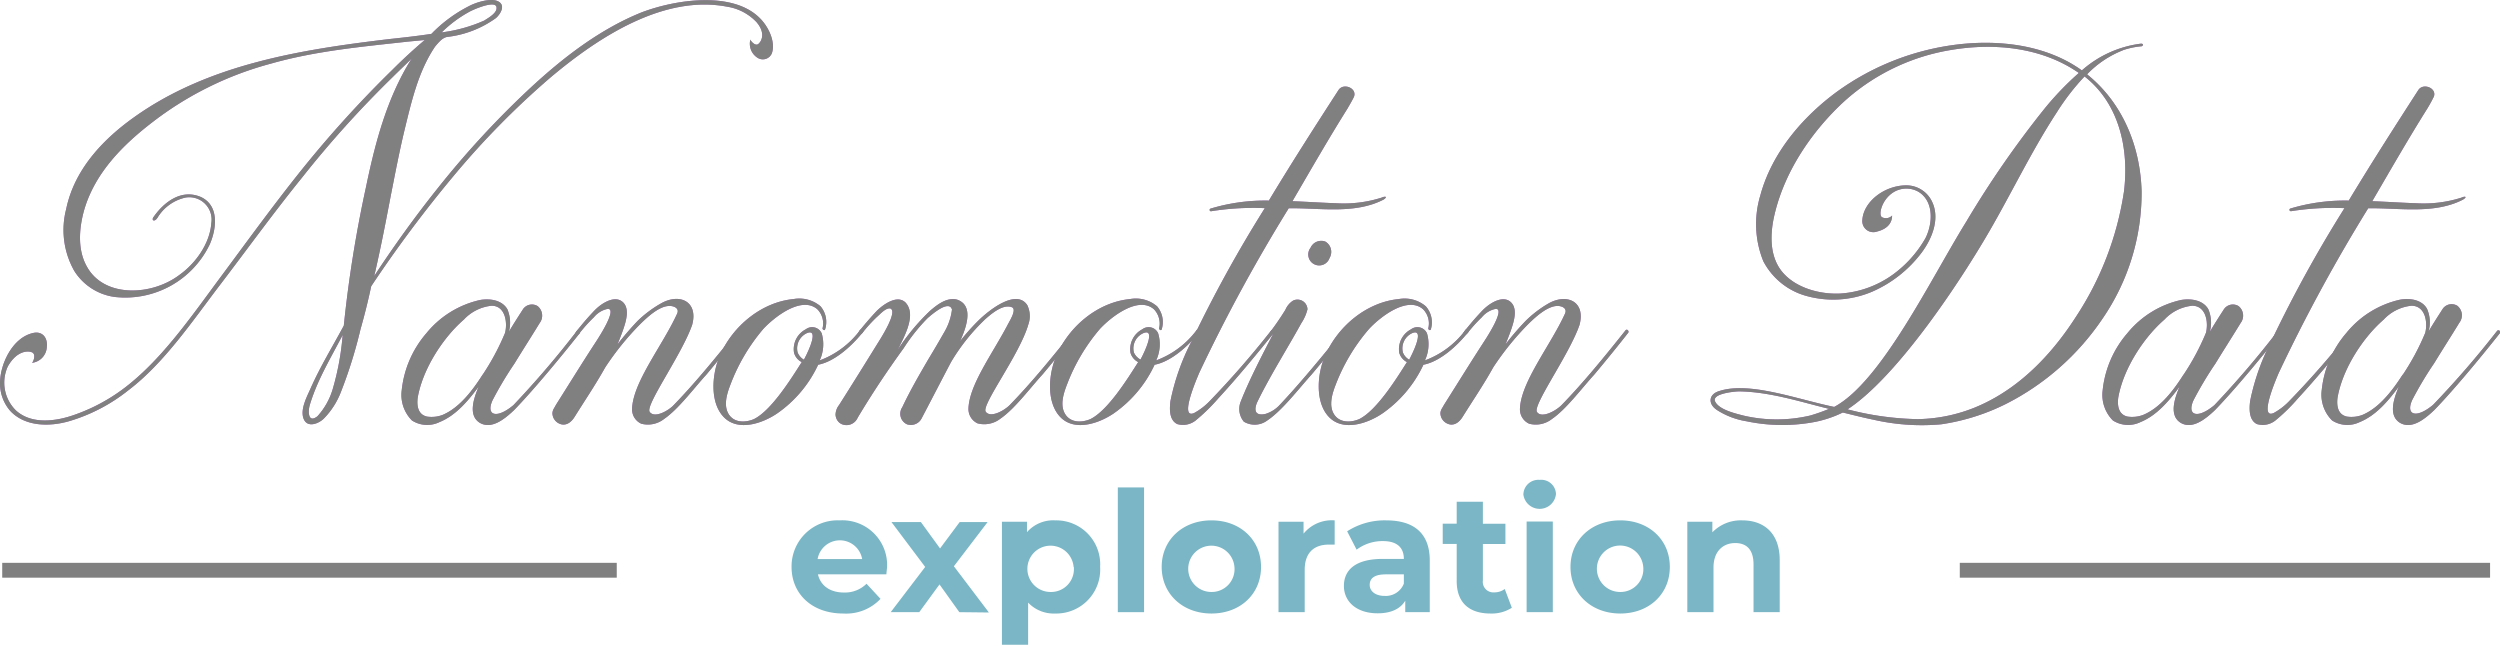 <svg xmlns="http://www.w3.org/2000/svg" viewBox="0 0 370.41 95.53"><defs><style>.cls-1{fill:#af7ac5;}.cls-2{fill:gray;}.cls-3{fill:#7ab6c5;}</style></defs><title>Artboard 10</title><g id="title"><g id="title_main"><path class="cls-1" d="M114.38,7.84a1.44,1.44,0,0,1-2.2.68,2.45,2.45,0,0,1-1-2.66c0,.15.68,1,1.14.68s1.21-1.59-.23-3.26A7.57,7.57,0,0,0,107.77,1c-9.35-1.82-19,4.41-26.22,10.49A122.54,122.54,0,0,0,67.26,26,188.49,188.49,0,0,0,55,42.41q-.68,3.2-1.59,6.39A68.33,68.33,0,0,1,50.54,58,11.58,11.58,0,0,1,48,62c-.76.76-2.43,1.45-3,.08s.46-3.27,1-4.49c1.44-3.26,3.27-6.23,4.94-9.34a184.82,184.82,0,0,1,3.27-20.45C55.56,21.29,57.3,14.52,61,8.67c-.91.91-1.9,1.83-2.81,2.74A156,156,0,0,0,44.76,26.3c-4.25,5.25-8.2,10.72-12.23,16S24.32,53.81,19,57.84a25.76,25.76,0,0,1-8.74,4.56c-2.89.84-6.54.84-8.74-1.52A6.21,6.21,0,0,1,0,56.78C0,54,1.82,50,4.94,49.33c1.37-.3,2.13.76,2,2a2.49,2.49,0,0,1-2.21,2.43c.23-.15.61-1.22.08-1.52s-2.28-.38-3.65,2.05a5.76,5.76,0,0,0,1.22,6.54c2.35,2.12,6,1.59,8.74.6a27,27,0,0,0,8.28-4.71c5.09-4.18,9.27-10.26,13.22-15.58s7.91-10.79,12.09-16A166.79,166.79,0,0,1,58.14,10.34c1.52-1.52,3.12-3,4.79-4.41l-2.43.23c-6.84.76-13.68,1.37-20.37,3.27A49.76,49.76,0,0,0,22.72,18c-4.48,3.42-8.66,7.6-10.26,13.15-.76,2.73-1,5.93.46,8.43,2.58,4.56,9.58,4.26,13.68,1.14C29,39,31.08,36.11,31.31,33.07a3.31,3.31,0,0,0-3.8-3.8,6.47,6.47,0,0,0-4.18,3c-.45.68-.91.38-.61-.07,1.37-2,4-4.34,7.07-3,2.74,1.3,2.28,4.72,1.29,7A13.89,13.89,0,0,1,17,44,8.41,8.41,0,0,1,11,40.13,12.31,12.31,0,0,1,9.8,31C11,25.16,15.2,20.68,19.91,17.34c11-7.83,24.7-10,37.85-11.56,2.05-.22,4.1-.45,6.16-.76A21,21,0,0,1,69.46.92C70.6.31,72.66-.3,73.72.16c1.22.53.53,1.82-.23,2.51A15.34,15.34,0,0,1,66.2,5.48c-.61.15-1.07.61-1.75,1.44-2.51,3.73-3.5,8.21-4.56,12.54-.76,3.2-1.37,6.39-2,9.58-.76,4-1.52,7.9-2.44,11.85,2.89-4.4,6-8.73,9.28-12.84a135,135,0,0,1,13.83-15C83.37,8.59,88.84,4.34,95.07,1.83c5-1.9,13.46-3.19,17.49.84C113.92,4,114.91,6.24,114.38,7.84ZM50.77,49.63C49,53.05,47,56.32,45.9,60c-.3,1.06-.22,2.74,1.14,1.67a10.35,10.35,0,0,0,2.28-4.1A39.41,39.41,0,0,0,50.77,49.63ZM65.44,4.8a22.49,22.49,0,0,0,6.3-1.75c.46-.31,1.9-1.07,1.83-1.9,0-1.29-3.73.38-4.18.68A18.26,18.26,0,0,0,65.44,4.8Z"/><path class="cls-1" d="M85.5,49a.27.27,0,0,1,.38.38c-2.28,2.89-6.69,8.28-9.73,11.4-1.52,1.44-3.34,2.81-5,1.9-1.83-1.06-1-3.57-.23-5.4-1.52,2.06-3.35,4.26-5.78,5.25a4.17,4.17,0,0,1-4.1-.23,5.36,5.36,0,0,1-1.52-4.48,15.34,15.34,0,0,1,3.65-8.44,14.25,14.25,0,0,1,8-4.94c1.44-.23,3.19,0,4,1.37a5.1,5.1,0,0,1,.23,3.34c.68-1.14,1.36-2.2,2.05-3.27a1.6,1.6,0,0,1,2.2-.53,1.81,1.81,0,0,1,.31,2.51c-1.22,2-2.51,4-3.73,6a53.25,53.25,0,0,0-3.27,5.48c-1,2.28.69,2.73,3.12.68A139,139,0,0,0,85.5,49Zm-14,6.54a35.8,35.8,0,0,0,3.34-6.24c.38-1.59,0-4-2-4a6.52,6.52,0,0,0-4.11,2.05c-3,2.59-6.08,7.22-6.84,11.56-.15,1.14,0,2.5,1.37,2.81a4.61,4.61,0,0,0,2.28-.23C68.1,60.43,70.07,57.77,71.52,55.49Z"/><path class="cls-1" d="M99.79,60.05c3.26-3.35,6.53-7.38,9.5-11.1.22-.3.6.15.38.38-1.6,2.05-3.35,4.18-5,6.16-2,2.2-4.18,5.16-6.31,6.61a3.87,3.87,0,0,1-3.34.68,2.33,2.33,0,0,1-1.37-2.13c.08-4,4.56-9.5,6.69-14.21.23-.53-.08-.91-.69-1.06C98,45,96,46.9,94.77,48.11a41.59,41.59,0,0,0-5.09,6.31c-1.45,2.59-3,4.87-4.56,7.37-.53.84-1.37,1.45-2.36.92a1.72,1.72,0,0,1-.91-1.45c0-.53.31-.83.53-1.29,1.9-3,3.8-6.08,5.78-9.12.15-.23,3.42-5.09,1.9-5.09A3.57,3.57,0,0,0,88,47a22.54,22.54,0,0,0-2.13,2.36c-.38.46-.91.3-.38-.38.76-.91,1.22-1.52,2.51-2.89s3.49-2.58,4.56-1c.76,1.22.07,3.12-1.07,5.93a45.19,45.19,0,0,1,3-3.49A17.18,17.18,0,0,1,98,44.92c2.74-1.52,5.47-.23,4.56,3.19-1.52,4.41-7,11.94-6.3,12.92S99,60.88,99.79,60.05Z"/><path class="cls-1" d="M127.75,49.33c-1.52,1.9-4.1,4.26-6.53,4.71a18,18,0,0,1-6.08,7.22c-2.13,1.45-5.78,2.74-7.91.53s-1.74-6.53-.53-9.19c1.9-4.33,6.16-7.83,10.87-8.29a4.85,4.85,0,0,1,4,1.07,3.57,3.57,0,0,1,.68,3.42c-.07.23-.38.07-.38-.15a3,3,0,0,0-.76-2.82c-2.28-2-6.23,1-8,2.89A27.88,27.88,0,0,0,108.22,57c-.53,1.36-1.06,3.11-.23,4.4s2.51,1.22,3.73.69c2.58-1.29,5.47-5.93,7.07-8.44a2.22,2.22,0,0,1-1.14-1.37,3.31,3.31,0,0,1,1.74-3.49,1.55,1.55,0,0,1,2.36.61,5.73,5.73,0,0,1-.3,4A13.22,13.22,0,0,0,127.37,49,.27.27,0,1,1,127.75,49.33Zm-8.66,4c.15-.23,2.51-4.71.53-4a2.48,2.48,0,0,0-1.44,2.89A2.15,2.15,0,0,0,119.09,53.28Z"/><path class="cls-1" d="M149.94,45.53c-1.29-.53-3,.91-3.95,1.75a29.52,29.52,0,0,0-5.09,6.38c-1.44,2.74-2.89,5.55-4.33,8.29a1.78,1.78,0,0,1-2.2.91,1.72,1.72,0,0,1-.69-2.51c1.14-2.43,2.51-4.79,3.88-7.14.83-1.37,1.59-2.66,2.35-4a8.66,8.66,0,0,0,1.14-3.35c-.45-1.52-3.11.84-3.64,1.3a27.38,27.38,0,0,0-3.5,4.4c-2.43,3.35-4.71,6.77-6.84,10.34a1.8,1.8,0,0,1-2.43.91,1.62,1.62,0,0,1-.84-1.44,2.41,2.41,0,0,1,.53-1.37c1.9-3,3.73-5.93,5.7-9.12.53-.84,3-4.71,1.9-5.17-.68-.15-1.52.84-2.05,1.29a22.12,22.12,0,0,0-2.13,2.36c-.3.38-.83.23-.38-.38.69-.84,1.37-1.67,2.51-2.89,1.06-1.06,3.42-2.73,4.56-.91S134,49.86,133,51.84a32.08,32.08,0,0,1,4.79-5.78c1.06-.91,2.5-2.05,4-1.67,2.51.84,1.45,4,.46,6.16a32.12,32.12,0,0,1,2.66-3c1.44-1.44,5.62-4.86,7.29-2.35a3.7,3.7,0,0,1,.16,2.88c-1.3,4.49-7,11.94-6.31,12.92s2.74-.15,3.57-1c3.27-3.35,6.54-7.38,9.5-11.1.23-.3.61.15.38.38-1.59,2.05-3.34,4.18-5,6.16-2,2.2-4.18,5.16-6.3,6.61a3.89,3.89,0,0,1-3.35.68,2.34,2.34,0,0,1-1.36-2.13c.07-3.57,3.64-8.28,5.92-12.69C149.72,47.35,150.63,45.83,149.94,45.53Z"/><path class="cls-1" d="M177.61,49.33c-1.52,1.9-4.1,4.26-6.54,4.71A18,18,0,0,1,165,61.26c-2.12,1.45-5.77,2.74-7.9.53s-1.75-6.53-.53-9.19c1.9-4.33,6.15-7.83,10.86-8.29a4.84,4.84,0,0,1,4,1.07,3.59,3.59,0,0,1,.69,3.42c-.08.23-.38.07-.38-.15a3.07,3.07,0,0,0-.76-2.82c-2.28-2-6.23,1-8,2.89A27.88,27.88,0,0,0,158.08,57c-.53,1.36-1.07,3.11-.23,4.4s2.51,1.22,3.72.69c2.59-1.29,5.47-5.93,7.07-8.44a2.25,2.25,0,0,1-1.14-1.37,3.32,3.32,0,0,1,1.75-3.49,1.54,1.54,0,0,1,2.35.61,5.62,5.62,0,0,1-.3,4A13.2,13.2,0,0,0,177.23,49,.27.27,0,1,1,177.61,49.33Zm-8.66,4c.15-.23,2.5-4.71.53-4A2.47,2.47,0,0,0,168,52.22,2.17,2.17,0,0,0,169,53.28Z"/><path class="cls-1" d="M205,29.57c-4.26,2.21-9.5,1.22-14.06,1.29a245.48,245.48,0,0,0-13.23,24.32c-.22.53-3.11,7.07-.76,6a9.43,9.43,0,0,0,2.21-1.68A133.44,133.44,0,0,0,188.32,49c.23-.3.61.15.38.38-2.66,3.27-5.39,6.61-8.2,9.65a27.41,27.41,0,0,1-3.35,3.27,3,3,0,0,1-2.73.53c-1.22-.61-1.14-2.28-1-3.42a33.66,33.66,0,0,1,3.11-8.81,193.56,193.56,0,0,1,10.87-19.76,39.54,39.54,0,0,0-7.9.45.2.2,0,0,1-.15-.38A28,28,0,0,1,188,29.72c3.34-5.54,6.84-11,10.34-16.41.76-1.07,2.73-.23,2.28,1-.16.38-.69,1.29-1,1.82-2.81,4.48-5.47,9.12-8.13,13.68,2.2.08,4.33.23,6.46.3a18.52,18.52,0,0,0,6.76-.83C205.35,29,205.58,29.19,205,29.57Z"/><path class="cls-1" d="M194.33,55.49c-2.05,2.28-4.41,5.39-6.61,6.84a3.11,3.11,0,0,1-3.42.15,2.93,2.93,0,0,1-.46-3c1.29-3.27,3.12-6.77,4.79-10-.23.22-.69.07-.31-.46.69-.91,1.37-1.9,2.13-3.12a3,3,0,0,1,1.14-1.36,1.48,1.48,0,0,1,2.13,1.29,6.55,6.55,0,0,1-.91,2.05c-2.05,3.72-4.56,7.68-6.46,11.55-.53,1.07-.61,2.28,1.14,1.9a4.81,4.81,0,0,0,2-1.21C192.73,56.7,196,52.67,199,49c.23-.3.61.15.38.38C197.75,51.38,196,53.51,194.33,55.49Zm-.15-18.78a1.73,1.73,0,0,1,2.2-.91,1.77,1.77,0,0,1,.61,2.43,1.62,1.62,0,1,1-2.81-1.52Z"/><path class="cls-1" d="M217.43,49.33c-1.52,1.9-4.1,4.26-6.53,4.71a18.11,18.11,0,0,1-6.08,7.22c-2.13,1.45-5.78,2.74-7.91.53s-1.75-6.53-.53-9.19c1.9-4.33,6.16-7.83,10.87-8.29a4.85,4.85,0,0,1,4,1.07A3.59,3.59,0,0,1,212,48.8c-.08.23-.38.07-.38-.15a3,3,0,0,0-.76-2.82c-2.28-2-6.23,1-8,2.89A27.88,27.88,0,0,0,197.9,57c-.53,1.36-1.06,3.11-.23,4.4s2.51,1.22,3.73.69c2.58-1.29,5.47-5.93,7.06-8.44a2.28,2.28,0,0,1-1.14-1.37,3.32,3.32,0,0,1,1.75-3.49,1.55,1.55,0,0,1,2.36.61,5.67,5.67,0,0,1-.31,4A13.2,13.2,0,0,0,217.05,49,.27.27,0,1,1,217.43,49.33Zm-8.66,4c.15-.23,2.51-4.71.53-4a2.48,2.48,0,0,0-1.44,2.89A2.1,2.1,0,0,0,208.77,53.28Z"/><path class="cls-1" d="M231.34,60.05c3.27-3.35,6.54-7.38,9.5-11.1.23-.3.61.15.38.38-1.6,2.05-3.34,4.18-5,6.16-2,2.2-4.18,5.16-6.31,6.61a3.86,3.86,0,0,1-3.34.68,2.34,2.34,0,0,1-1.37-2.13c.08-4,4.56-9.5,6.69-14.21.23-.53-.07-.91-.68-1.06-1.6-.38-3.65,1.52-4.87,2.73a41.59,41.59,0,0,0-5.09,6.31c-1.44,2.59-3,4.87-4.56,7.37-.53.84-1.37,1.45-2.35.92a1.71,1.71,0,0,1-.92-1.45c0-.53.31-.83.54-1.29,1.9-3,3.8-6.08,5.77-9.12.15-.23,3.42-5.09,1.9-5.09A3.6,3.6,0,0,0,219.56,47a22.54,22.54,0,0,0-2.13,2.36c-.38.46-.91.3-.38-.38.76-.91,1.22-1.52,2.51-2.89s3.5-2.58,4.56-1c.76,1.22.08,3.12-1.06,5.93a41.26,41.26,0,0,1,3-3.49,16.83,16.83,0,0,1,3.41-2.59c2.74-1.52,5.48-.23,4.56,3.19-1.51,4.41-7,11.94-6.3,12.92S230.5,60.88,231.34,60.05Z"/><path class="cls-1" d="M309.24,11l.07.08c5.25,4.25,7.83,10.71,8,17.32a32.94,32.94,0,0,1-5.77,18.78,37.92,37.92,0,0,1-14.37,12.69,31.81,31.81,0,0,1-9.57,3,32,32,0,0,1-10-.68c-1.52-.31-3-.69-4.56-1.07a17.18,17.18,0,0,1-4,1.37,25.87,25.87,0,0,1-10.26-.07,11.46,11.46,0,0,1-4.4-1.68c-1.37-.91-1.22-2.35.38-2.81,4.48-1.44,11.47,1.22,17,2.36,7-3.73,14.29-18.93,19.61-27.51a146.28,146.28,0,0,1,11.47-16.57,44,44,0,0,1,5.17-5.4c-5.47-3.8-12.46-4.48-18.85-3.42a31.08,31.08,0,0,0-15.88,7.6c-4.48,4.11-8.74,10-10.34,16.72-.68,2.82-.83,6.23,1.14,8.59s5.55,3.34,8.59,3.19a14.94,14.94,0,0,0,7.68-2.73,17.13,17.13,0,0,0,4.94-5.48c1.06-2.12,1.29-5.39-1-6.84a3.63,3.63,0,0,0-3.8.08c-1.67,1.07-2.2,3.27-1.67,3.65a1.27,1.27,0,0,0,1.52-.23c0,1.14-.76,2-2.21,2.36a1.64,1.64,0,0,1-2.2-1.67c.15-2.74,3.27-5.17,6.54-5.17a4.22,4.22,0,0,1,3.64,2.13c1.45,2.58.23,5.69-1.44,7.9a18.34,18.34,0,0,1-7.22,5.7,14.79,14.79,0,0,1-9.73.68,10.26,10.26,0,0,1-6.46-5.17,14.67,14.67,0,0,1-.45-9.72c1.67-6.23,6.15-11.55,11.32-15.36a38.22,38.22,0,0,1,18.16-7.06c6.16-.69,13,.15,18.17,3.87a16.27,16.27,0,0,1,8.66-3.95c.61-.07.38.38.15.38a11.68,11.68,0,0,0-2.58.53A15,15,0,0,0,309.24,11ZM271,60.58c-4.33-1.07-8.74-2.51-13.3-2.59-.61,0-4.18.31-3.57,1.52s3,1.75,4.18,2.06a21.69,21.69,0,0,0,9.88,0A25.53,25.53,0,0,0,271,60.58Zm37.85-49.25a34.7,34.7,0,0,0-4.11,5.32c-3.72,5.7-6.61,11.78-10,17.63-4,6.92-13.45,21.43-21,26.37a43.85,43.85,0,0,0,10.41,1.45,23.45,23.45,0,0,0,9.57-2.21c5.86-2.73,10.42-7.6,13.84-12.92a46.14,46.14,0,0,0,7.14-18.62C315.47,22.05,314,15.36,308.86,11.33Z"/><path class="cls-1" d="M337.51,49a.27.27,0,0,1,.38.38c-2.28,2.89-6.69,8.28-9.73,11.4-1.52,1.44-3.34,2.81-5,1.9-1.82-1.06-1-3.57-.22-5.4-1.52,2.06-3.35,4.26-5.78,5.25a4.17,4.17,0,0,1-4.1-.23,5.36,5.36,0,0,1-1.52-4.48,15.34,15.34,0,0,1,3.65-8.44,14.26,14.26,0,0,1,8-4.94c1.45-.23,3.2,0,4,1.37a5.1,5.1,0,0,1,.23,3.34c.68-1.14,1.36-2.2,2.05-3.27a1.6,1.6,0,0,1,2.2-.53,1.81,1.81,0,0,1,.31,2.51c-1.22,2-2.51,4-3.73,6a53.25,53.25,0,0,0-3.27,5.48c-1,2.28.69,2.73,3.12.68A139,139,0,0,0,337.51,49Zm-14,6.54a35.8,35.8,0,0,0,3.34-6.24c.38-1.59,0-4-2.05-4a6.52,6.52,0,0,0-4.11,2.05c-3,2.59-6.08,7.22-6.84,11.56-.15,1.14,0,2.5,1.37,2.81a4.61,4.61,0,0,0,2.28-.23C320.11,60.43,322.08,57.77,323.53,55.49Z"/><path class="cls-1" d="M364.94,29.57c-4.25,2.21-9.5,1.22-14.06,1.29a245.51,245.51,0,0,0-13.22,24.32c-.23.53-3.11,7.07-.76,6a9.43,9.43,0,0,0,2.21-1.68A135.52,135.52,0,0,0,348.3,49c.23-.3.61.15.38.38-2.66,3.27-5.4,6.61-8.21,9.65a26.61,26.61,0,0,1-3.34,3.27,3,3,0,0,1-2.74.53c-1.21-.61-1.14-2.28-1-3.42a33.66,33.66,0,0,1,3.11-8.81,193.56,193.56,0,0,1,10.87-19.76,39.54,39.54,0,0,0-7.9.45.21.21,0,0,1-.16-.38A28.1,28.1,0,0,1,348,29.72c3.34-5.54,6.84-11,10.33-16.41.76-1.07,2.74-.23,2.28,1a20.67,20.67,0,0,1-1,1.82c-2.81,4.48-5.47,9.12-8.13,13.68,2.21.08,4.33.23,6.46.3a18.57,18.57,0,0,0,6.77-.83C365.32,29,365.55,29.19,364.94,29.57Z"/><path class="cls-1" d="M370,49a.27.27,0,0,1,.38.38c-2.28,2.89-6.69,8.28-9.73,11.4-1.52,1.44-3.34,2.81-5,1.9-1.83-1.06-1-3.57-.23-5.4-1.52,2.06-3.35,4.26-5.78,5.25a4.17,4.17,0,0,1-4.1-.23A5.36,5.36,0,0,1,344,57.77a15.34,15.34,0,0,1,3.65-8.44,14.25,14.25,0,0,1,8-4.94c1.44-.23,3.19,0,3.95,1.37a5,5,0,0,1,.23,3.34c.68-1.14,1.36-2.2,2.05-3.27a1.6,1.6,0,0,1,2.2-.53,1.8,1.8,0,0,1,.31,2.51c-1.22,2-2.51,4-3.73,6a53.25,53.25,0,0,0-3.27,5.48c-1,2.28.69,2.73,3.12.68A139,139,0,0,0,370,49Zm-14,6.54a35.8,35.8,0,0,0,3.34-6.24c.38-1.59,0-4-2.05-4a6.52,6.52,0,0,0-4.11,2.05c-3,2.59-6.08,7.22-6.84,11.56-.15,1.14,0,2.5,1.37,2.81a4.61,4.61,0,0,0,2.28-.23C352.56,60.43,354.53,57.77,356,55.49Z"/><path class="cls-2" d="M114.38,7.84a1.44,1.44,0,0,1-2.2.68,2.45,2.45,0,0,1-1-2.66c0,.15.68,1,1.14.68s1.21-1.59-.23-3.26A7.57,7.57,0,0,0,107.77,1c-9.35-1.82-19,4.41-26.22,10.49A122.54,122.54,0,0,0,67.26,26,188.49,188.49,0,0,0,55,42.41q-.68,3.2-1.59,6.39A68.33,68.33,0,0,1,50.54,58,11.58,11.58,0,0,1,48,62c-.76.76-2.43,1.45-3,.08s.46-3.27,1-4.49c1.44-3.26,3.27-6.23,4.94-9.34a184.82,184.82,0,0,1,3.27-20.45C55.56,21.29,57.3,14.52,61,8.67c-.91.91-1.9,1.83-2.81,2.74A156,156,0,0,0,44.76,26.3c-4.25,5.25-8.2,10.72-12.23,16S24.32,53.81,19,57.84a25.76,25.76,0,0,1-8.74,4.56c-2.89.84-6.54.84-8.74-1.52A6.21,6.21,0,0,1,0,56.78C0,54,1.82,50,4.94,49.33c1.37-.3,2.13.76,2,2a2.49,2.49,0,0,1-2.21,2.43c.23-.15.61-1.22.08-1.52s-2.28-.38-3.65,2.05a5.76,5.76,0,0,0,1.22,6.54c2.35,2.12,6,1.59,8.74.6a27,27,0,0,0,8.28-4.71c5.09-4.18,9.27-10.26,13.22-15.58s7.91-10.79,12.09-16A166.79,166.79,0,0,1,58.14,10.34c1.52-1.52,3.12-3,4.79-4.41l-2.43.23c-6.84.76-13.68,1.37-20.37,3.27A49.76,49.76,0,0,0,22.72,18c-4.48,3.42-8.66,7.6-10.26,13.15-.76,2.73-1,5.93.46,8.43,2.58,4.56,9.58,4.26,13.68,1.14C29,39,31.08,36.11,31.31,33.07a3.31,3.31,0,0,0-3.8-3.8,6.47,6.47,0,0,0-4.18,3c-.45.68-.91.38-.61-.07,1.37-2,4-4.34,7.07-3,2.74,1.3,2.28,4.72,1.29,7A13.89,13.89,0,0,1,17,44,8.41,8.41,0,0,1,11,40.13,12.31,12.31,0,0,1,9.8,31C11,25.16,15.2,20.68,19.91,17.34c11-7.83,24.7-10,37.85-11.56,2.05-.22,4.1-.45,6.16-.76A21,21,0,0,1,69.46.92C70.6.31,72.66-.3,73.72.16c1.22.53.53,1.82-.23,2.51A15.34,15.34,0,0,1,66.2,5.48c-.61.15-1.07.61-1.75,1.44-2.51,3.73-3.5,8.21-4.56,12.54-.76,3.2-1.37,6.39-2,9.58-.76,4-1.52,7.9-2.44,11.85,2.89-4.4,6-8.73,9.28-12.84a135,135,0,0,1,13.83-15C83.37,8.59,88.84,4.34,95.07,1.83c5-1.9,13.46-3.19,17.49.84C113.92,4,114.91,6.24,114.38,7.84ZM50.77,49.63C49,53.05,47,56.32,45.9,60c-.3,1.06-.22,2.74,1.14,1.67a10.35,10.35,0,0,0,2.28-4.1A39.41,39.41,0,0,0,50.77,49.63ZM65.44,4.8a22.49,22.49,0,0,0,6.3-1.75c.46-.31,1.9-1.07,1.83-1.9,0-1.29-3.73.38-4.18.68A18.26,18.26,0,0,0,65.44,4.8Z"/><path class="cls-2" d="M85.5,49a.27.27,0,0,1,.38.38c-2.28,2.89-6.69,8.28-9.73,11.4-1.52,1.44-3.34,2.81-5,1.9-1.83-1.06-1-3.57-.23-5.4-1.52,2.06-3.35,4.26-5.78,5.25a4.17,4.17,0,0,1-4.1-.23,5.36,5.36,0,0,1-1.52-4.48,15.34,15.34,0,0,1,3.65-8.44,14.25,14.25,0,0,1,8-4.94c1.44-.23,3.19,0,4,1.37a5.1,5.1,0,0,1,.23,3.34c.68-1.14,1.36-2.2,2.05-3.27a1.6,1.6,0,0,1,2.2-.53,1.81,1.81,0,0,1,.31,2.51c-1.22,2-2.51,4-3.73,6a53.25,53.25,0,0,0-3.27,5.48c-1,2.28.69,2.73,3.12.68A139,139,0,0,0,85.5,49Zm-14,6.54a35.8,35.8,0,0,0,3.34-6.24c.38-1.59,0-4-2-4a6.52,6.52,0,0,0-4.11,2.05c-3,2.59-6.08,7.22-6.84,11.56-.15,1.14,0,2.5,1.37,2.81a4.61,4.61,0,0,0,2.28-.23C68.1,60.43,70.07,57.77,71.52,55.49Z"/><path class="cls-2" d="M99.79,60.05c3.26-3.35,6.53-7.38,9.5-11.1.22-.3.6.15.38.38-1.6,2.05-3.35,4.18-5,6.16-2,2.2-4.18,5.16-6.31,6.61a3.87,3.87,0,0,1-3.34.68,2.33,2.33,0,0,1-1.37-2.13c.08-4,4.56-9.5,6.69-14.21.23-.53-.08-.91-.69-1.06C98,45,96,46.9,94.77,48.11a41.59,41.59,0,0,0-5.09,6.31c-1.45,2.59-3,4.87-4.56,7.37-.53.84-1.37,1.45-2.36.92a1.72,1.72,0,0,1-.91-1.45c0-.53.31-.83.53-1.29,1.9-3,3.8-6.08,5.78-9.12.15-.23,3.42-5.09,1.9-5.09A3.57,3.57,0,0,0,88,47a22.54,22.54,0,0,0-2.13,2.36c-.38.46-.91.3-.38-.38.76-.91,1.22-1.52,2.51-2.89s3.49-2.58,4.56-1c.76,1.22.07,3.12-1.07,5.93a45.19,45.19,0,0,1,3-3.49A17.18,17.18,0,0,1,98,44.92c2.74-1.52,5.47-.23,4.56,3.19-1.52,4.41-7,11.94-6.3,12.92S99,60.88,99.79,60.05Z"/><path class="cls-2" d="M127.75,49.33c-1.52,1.9-4.1,4.26-6.53,4.71a18,18,0,0,1-6.08,7.22c-2.13,1.45-5.78,2.74-7.91.53s-1.74-6.53-.53-9.19c1.9-4.33,6.16-7.83,10.87-8.29a4.85,4.85,0,0,1,4,1.07,3.57,3.57,0,0,1,.68,3.42c-.07.23-.38.07-.38-.15a3,3,0,0,0-.76-2.82c-2.28-2-6.23,1-8,2.89A27.88,27.88,0,0,0,108.22,57c-.53,1.36-1.06,3.11-.23,4.4s2.51,1.22,3.73.69c2.58-1.29,5.47-5.93,7.07-8.44a2.22,2.22,0,0,1-1.14-1.37,3.31,3.31,0,0,1,1.74-3.49,1.55,1.55,0,0,1,2.36.61,5.73,5.73,0,0,1-.3,4A13.22,13.22,0,0,0,127.37,49,.27.27,0,1,1,127.75,49.33Zm-8.66,4c.15-.23,2.51-4.71.53-4a2.48,2.48,0,0,0-1.44,2.89A2.15,2.15,0,0,0,119.09,53.28Z"/><path class="cls-2" d="M149.94,45.53c-1.29-.53-3,.91-3.95,1.75a29.52,29.52,0,0,0-5.09,6.38c-1.44,2.74-2.89,5.55-4.33,8.29a1.78,1.78,0,0,1-2.2.91,1.72,1.72,0,0,1-.69-2.51c1.14-2.43,2.51-4.79,3.88-7.14.83-1.37,1.59-2.66,2.35-4a8.66,8.66,0,0,0,1.14-3.35c-.45-1.52-3.11.84-3.64,1.3a27.38,27.38,0,0,0-3.5,4.4c-2.43,3.35-4.71,6.77-6.84,10.34a1.8,1.8,0,0,1-2.43.91,1.62,1.62,0,0,1-.84-1.44,2.41,2.41,0,0,1,.53-1.37c1.9-3,3.73-5.93,5.7-9.12.53-.84,3-4.71,1.9-5.17-.68-.15-1.52.84-2.05,1.29a22.12,22.12,0,0,0-2.13,2.36c-.3.38-.83.23-.38-.38.69-.84,1.37-1.67,2.51-2.89,1.06-1.06,3.42-2.73,4.56-.91S134,49.86,133,51.84a32.08,32.08,0,0,1,4.79-5.78c1.06-.91,2.5-2.05,4-1.67,2.51.84,1.45,4,.46,6.16a32.12,32.12,0,0,1,2.66-3c1.44-1.44,5.62-4.86,7.29-2.35a3.7,3.7,0,0,1,.16,2.88c-1.3,4.49-7,11.94-6.31,12.92s2.74-.15,3.57-1c3.27-3.35,6.54-7.38,9.5-11.1.23-.3.61.15.38.38-1.59,2.05-3.34,4.18-5,6.16-2,2.2-4.18,5.16-6.3,6.61a3.89,3.89,0,0,1-3.35.68,2.34,2.34,0,0,1-1.36-2.13c.07-3.57,3.64-8.28,5.92-12.69C149.72,47.35,150.63,45.83,149.94,45.53Z"/><path class="cls-2" d="M177.61,49.33c-1.52,1.9-4.1,4.26-6.54,4.71A18,18,0,0,1,165,61.26c-2.12,1.45-5.77,2.74-7.9.53s-1.75-6.53-.53-9.19c1.9-4.33,6.15-7.83,10.86-8.29a4.84,4.84,0,0,1,4,1.07,3.59,3.59,0,0,1,.69,3.42c-.08.23-.38.07-.38-.15a3.07,3.07,0,0,0-.76-2.82c-2.28-2-6.23,1-8,2.89A27.88,27.88,0,0,0,158.08,57c-.53,1.36-1.07,3.11-.23,4.4s2.51,1.22,3.72.69c2.59-1.29,5.47-5.93,7.07-8.44a2.25,2.25,0,0,1-1.14-1.37,3.32,3.32,0,0,1,1.75-3.49,1.54,1.54,0,0,1,2.35.61,5.62,5.62,0,0,1-.3,4A13.2,13.2,0,0,0,177.23,49,.27.27,0,1,1,177.61,49.33Zm-8.66,4c.15-.23,2.5-4.71.53-4A2.47,2.47,0,0,0,168,52.22,2.17,2.17,0,0,0,169,53.28Z"/><path class="cls-2" d="M205,29.57c-4.26,2.21-9.5,1.22-14.06,1.29a245.48,245.48,0,0,0-13.23,24.32c-.22.53-3.11,7.07-.76,6a9.43,9.43,0,0,0,2.21-1.68A133.44,133.44,0,0,0,188.32,49c.23-.3.61.15.38.38-2.66,3.27-5.39,6.61-8.2,9.65a27.41,27.41,0,0,1-3.35,3.27,3,3,0,0,1-2.73.53c-1.22-.61-1.14-2.28-1-3.42a33.66,33.66,0,0,1,3.11-8.81,193.56,193.56,0,0,1,10.87-19.76,39.54,39.54,0,0,0-7.9.45.2.2,0,0,1-.15-.38A28,28,0,0,1,188,29.72c3.34-5.54,6.84-11,10.34-16.41.76-1.07,2.73-.23,2.28,1-.16.38-.69,1.29-1,1.82-2.81,4.48-5.47,9.12-8.13,13.68,2.2.08,4.33.23,6.46.3a18.52,18.52,0,0,0,6.76-.83C205.35,29,205.58,29.19,205,29.57Z"/><path class="cls-2" d="M194.33,55.49c-2.05,2.28-4.41,5.39-6.61,6.84a3.11,3.11,0,0,1-3.42.15,2.93,2.93,0,0,1-.46-3c1.29-3.27,3.12-6.77,4.79-10-.23.22-.69.07-.31-.46.69-.91,1.37-1.9,2.13-3.12a3,3,0,0,1,1.14-1.36,1.48,1.48,0,0,1,2.13,1.29,6.55,6.55,0,0,1-.91,2.05c-2.05,3.72-4.56,7.68-6.46,11.55-.53,1.07-.61,2.28,1.14,1.9a4.81,4.81,0,0,0,2-1.21C192.73,56.7,196,52.67,199,49c.23-.3.61.15.38.38C197.75,51.38,196,53.51,194.33,55.49Zm-.15-18.78a1.73,1.73,0,0,1,2.2-.91,1.77,1.77,0,0,1,.61,2.43,1.62,1.62,0,1,1-2.81-1.52Z"/><path class="cls-2" d="M217.43,49.33c-1.52,1.9-4.1,4.26-6.53,4.71a18.11,18.11,0,0,1-6.08,7.22c-2.13,1.45-5.78,2.74-7.91.53s-1.75-6.53-.53-9.19c1.9-4.33,6.16-7.83,10.87-8.29a4.85,4.85,0,0,1,4,1.07A3.59,3.59,0,0,1,212,48.8c-.08.23-.38.07-.38-.15a3,3,0,0,0-.76-2.82c-2.28-2-6.23,1-8,2.89A27.88,27.88,0,0,0,197.9,57c-.53,1.36-1.06,3.11-.23,4.4s2.51,1.22,3.73.69c2.58-1.29,5.47-5.93,7.06-8.44a2.28,2.28,0,0,1-1.14-1.37,3.32,3.32,0,0,1,1.75-3.49,1.55,1.55,0,0,1,2.36.61,5.67,5.67,0,0,1-.31,4A13.2,13.2,0,0,0,217.05,49,.27.27,0,1,1,217.43,49.33Zm-8.66,4c.15-.23,2.51-4.71.53-4a2.48,2.48,0,0,0-1.44,2.89A2.1,2.1,0,0,0,208.77,53.28Z"/><path class="cls-2" d="M231.34,60.05c3.27-3.35,6.54-7.38,9.5-11.1.23-.3.61.15.38.38-1.6,2.05-3.34,4.18-5,6.16-2,2.2-4.18,5.16-6.31,6.61a3.86,3.86,0,0,1-3.34.68,2.34,2.34,0,0,1-1.37-2.13c.08-4,4.56-9.5,6.69-14.21.23-.53-.07-.91-.68-1.06-1.6-.38-3.65,1.52-4.87,2.73a41.59,41.59,0,0,0-5.09,6.31c-1.44,2.59-3,4.87-4.56,7.37-.53.84-1.37,1.45-2.35.92a1.71,1.71,0,0,1-.92-1.45c0-.53.31-.83.54-1.29,1.9-3,3.8-6.08,5.77-9.12.15-.23,3.42-5.09,1.9-5.09A3.6,3.6,0,0,0,219.56,47a22.54,22.54,0,0,0-2.13,2.36c-.38.46-.91.3-.38-.38.76-.91,1.22-1.52,2.51-2.89s3.5-2.58,4.56-1c.76,1.22.08,3.12-1.06,5.93a41.26,41.26,0,0,1,3-3.49,16.83,16.83,0,0,1,3.41-2.59c2.74-1.52,5.48-.23,4.56,3.19-1.51,4.41-7,11.94-6.3,12.92S230.5,60.88,231.34,60.05Z"/><path class="cls-2" d="M309.24,11l.07.08c5.25,4.25,7.83,10.71,8,17.32a32.94,32.94,0,0,1-5.77,18.78,37.92,37.92,0,0,1-14.37,12.69,31.81,31.81,0,0,1-9.57,3,32,32,0,0,1-10-.68c-1.52-.31-3-.69-4.56-1.07a17.18,17.18,0,0,1-4,1.37,25.87,25.87,0,0,1-10.26-.07,11.46,11.46,0,0,1-4.4-1.68c-1.37-.91-1.22-2.35.38-2.81,4.48-1.44,11.47,1.22,17,2.36,7-3.73,14.29-18.93,19.61-27.51a146.28,146.28,0,0,1,11.47-16.57,44,44,0,0,1,5.17-5.4c-5.47-3.8-12.46-4.48-18.85-3.42a31.08,31.08,0,0,0-15.88,7.6c-4.48,4.11-8.74,10-10.34,16.72-.68,2.82-.83,6.23,1.14,8.59s5.55,3.34,8.59,3.19a14.94,14.94,0,0,0,7.68-2.73,17.13,17.13,0,0,0,4.94-5.48c1.06-2.12,1.29-5.39-1-6.84a3.63,3.63,0,0,0-3.8.08c-1.67,1.07-2.2,3.27-1.67,3.65a1.27,1.27,0,0,0,1.52-.23c0,1.14-.76,2-2.21,2.36a1.64,1.64,0,0,1-2.2-1.67c.15-2.74,3.27-5.17,6.54-5.17a4.22,4.22,0,0,1,3.64,2.13c1.45,2.58.23,5.69-1.44,7.9a18.34,18.34,0,0,1-7.22,5.7,14.79,14.79,0,0,1-9.73.68,10.26,10.26,0,0,1-6.46-5.17,14.67,14.67,0,0,1-.45-9.72c1.67-6.23,6.15-11.55,11.32-15.36a38.22,38.22,0,0,1,18.16-7.06c6.16-.69,13,.15,18.17,3.87a16.27,16.27,0,0,1,8.66-3.95c.61-.07.38.38.15.38a11.68,11.68,0,0,0-2.58.53A15,15,0,0,0,309.24,11ZM271,60.58c-4.33-1.07-8.74-2.51-13.3-2.59-.61,0-4.18.31-3.57,1.52s3,1.75,4.18,2.06a21.69,21.69,0,0,0,9.88,0A25.53,25.53,0,0,0,271,60.58Zm37.85-49.25a34.7,34.7,0,0,0-4.11,5.32c-3.72,5.7-6.61,11.78-10,17.63-4,6.92-13.45,21.43-21,26.37a43.85,43.85,0,0,0,10.41,1.45,23.45,23.45,0,0,0,9.57-2.21c5.86-2.73,10.42-7.6,13.84-12.92a46.14,46.14,0,0,0,7.14-18.62C315.47,22.05,314,15.36,308.86,11.33Z"/><path class="cls-2" d="M337.51,49a.27.27,0,0,1,.38.38c-2.28,2.89-6.69,8.28-9.73,11.4-1.52,1.44-3.34,2.81-5,1.9-1.82-1.06-1-3.57-.22-5.4-1.52,2.06-3.35,4.26-5.78,5.25a4.17,4.17,0,0,1-4.1-.23,5.36,5.36,0,0,1-1.52-4.48,15.34,15.34,0,0,1,3.65-8.44,14.26,14.26,0,0,1,8-4.94c1.45-.23,3.2,0,4,1.37a5.1,5.1,0,0,1,.23,3.34c.68-1.14,1.36-2.2,2.05-3.27a1.6,1.6,0,0,1,2.2-.53,1.81,1.81,0,0,1,.31,2.51c-1.22,2-2.51,4-3.73,6a53.25,53.25,0,0,0-3.27,5.48c-1,2.28.69,2.73,3.12.68A139,139,0,0,0,337.51,49Zm-14,6.54a35.8,35.8,0,0,0,3.34-6.24c.38-1.59,0-4-2.05-4a6.52,6.52,0,0,0-4.11,2.05c-3,2.59-6.08,7.22-6.84,11.56-.15,1.14,0,2.5,1.37,2.81a4.61,4.61,0,0,0,2.28-.23C320.11,60.43,322.08,57.77,323.53,55.49Z"/><path class="cls-2" d="M364.94,29.57c-4.25,2.21-9.5,1.22-14.06,1.29a245.51,245.51,0,0,0-13.22,24.32c-.23.53-3.11,7.07-.76,6a9.43,9.43,0,0,0,2.21-1.68A135.52,135.52,0,0,0,348.3,49c.23-.3.61.15.38.38-2.66,3.27-5.4,6.61-8.21,9.65a26.61,26.61,0,0,1-3.34,3.27,3,3,0,0,1-2.74.53c-1.21-.61-1.14-2.28-1-3.42a33.66,33.66,0,0,1,3.11-8.81,193.56,193.56,0,0,1,10.87-19.76,39.54,39.54,0,0,0-7.9.45.21.21,0,0,1-.16-.38A28.1,28.1,0,0,1,348,29.72c3.34-5.54,6.84-11,10.33-16.41.76-1.07,2.74-.23,2.28,1a20.67,20.67,0,0,1-1,1.82c-2.81,4.48-5.47,9.12-8.13,13.68,2.21.08,4.33.23,6.46.3a18.57,18.57,0,0,0,6.77-.83C365.32,29,365.55,29.19,364.94,29.57Z"/><path class="cls-2" d="M370,49a.27.27,0,0,1,.38.38c-2.28,2.89-6.69,8.28-9.73,11.4-1.52,1.44-3.34,2.81-5,1.9-1.83-1.06-1-3.57-.23-5.4-1.52,2.06-3.35,4.26-5.78,5.25a4.17,4.17,0,0,1-4.1-.23A5.36,5.36,0,0,1,344,57.77a15.34,15.34,0,0,1,3.65-8.44,14.25,14.25,0,0,1,8-4.94c1.44-.23,3.19,0,3.95,1.37a5,5,0,0,1,.23,3.34c.68-1.14,1.36-2.2,2.05-3.27a1.6,1.6,0,0,1,2.2-.53,1.8,1.8,0,0,1,.31,2.51c-1.22,2-2.51,4-3.73,6a53.25,53.25,0,0,0-3.27,5.48c-1,2.28.69,2.73,3.12.68A139,139,0,0,0,370,49Zm-14,6.54a35.8,35.8,0,0,0,3.34-6.24c.38-1.59,0-4-2.05-4a6.52,6.52,0,0,0-4.11,2.05c-3,2.59-6.08,7.22-6.84,11.56-.15,1.14,0,2.5,1.37,2.81a4.61,4.61,0,0,0,2.28-.23C352.56,60.43,354.53,57.77,356,55.49Z"/></g><g id="title_sub"><path class="cls-3" d="M131.33,85.1H121.19c.38,1.67,1.8,2.69,3.84,2.69a4.54,4.54,0,0,0,3.36-1.3l2.07,2.24a7,7,0,0,1-5.53,2.17c-4.63,0-7.65-2.91-7.65-6.9a6.83,6.83,0,0,1,7.15-6.9,6.63,6.63,0,0,1,7,7C131.4,84.35,131.35,84.77,131.33,85.1Zm-10.19-2.27h6.6a3.35,3.35,0,0,0-6.6,0Z"/><path class="cls-3" d="M142.14,90.7l-2.94-4.11-3,4.11h-4.23L137.08,84l-5-6.65h4.36l2.84,3.91,2.91-3.91h4.14l-5,6.55,5.19,6.85Z"/><path class="cls-3" d="M163,84a6.51,6.51,0,0,1-6.67,6.9,5.2,5.2,0,0,1-4-1.62v6.25h-3.88V77.3h3.71v1.55a5.17,5.17,0,0,1,4.21-1.75A6.51,6.51,0,0,1,163,84Zm-3.93,0a3.43,3.43,0,1,0-3.42,3.71A3.38,3.38,0,0,0,159.1,84Z"/><path class="cls-3" d="M165.62,72.22h3.89V90.7h-3.89Z"/><path class="cls-3" d="M172.12,84c0-4,3.11-6.9,7.37-6.9s7.35,2.87,7.35,6.9-3.09,6.9-7.35,6.9S172.12,88,172.12,84Zm10.78,0a3.43,3.43,0,1,0-3.41,3.71A3.38,3.38,0,0,0,182.9,84Z"/><path class="cls-3" d="M197.75,77.1v3.59c-.33,0-.58,0-.88,0-2.14,0-3.56,1.17-3.56,3.73V90.7h-3.88V77.3h3.71v1.77A5.4,5.4,0,0,1,197.75,77.1Z"/><path class="cls-3" d="M211.84,83.05V90.7h-3.63V89c-.73,1.22-2.12,1.87-4.09,1.87-3.14,0-5-1.74-5-4.06s1.66-4,5.75-4H208c0-1.67-1-2.64-3.09-2.64A6.39,6.39,0,0,0,201,81.44l-1.4-2.72a10.28,10.28,0,0,1,5.78-1.62C209.48,77.1,211.84,79,211.84,83.05ZM208,86.47V85.1h-2.67c-1.82,0-2.39.67-2.39,1.57s.82,1.62,2.19,1.62A2.87,2.87,0,0,0,208,86.47Z"/><path class="cls-3" d="M224,90.05a5.52,5.52,0,0,1-3.17.85c-3.16,0-5-1.62-5-4.81v-5.5h-2.07v-3h2.07V74.34h3.88V77.6h3.34v3h-3.34V86a1.56,1.56,0,0,0,1.67,1.77,2.58,2.58,0,0,0,1.57-.5Z"/><path class="cls-3" d="M225.71,73.27a2.22,2.22,0,0,1,2.42-2.17,2.18,2.18,0,0,1,2.41,2.09,2.43,2.43,0,0,1-4.83.08Zm.48,4h3.88V90.7h-3.88Z"/><path class="cls-3" d="M232.69,84c0-4,3.11-6.9,7.37-6.9s7.35,2.87,7.35,6.9-3.09,6.9-7.35,6.9S232.69,88,232.69,84Zm10.78,0a3.44,3.44,0,1,0-3.41,3.71A3.38,3.38,0,0,0,243.47,84Z"/><path class="cls-3" d="M263.69,83V90.7h-3.88V83.63c0-2.17-1-3.17-2.72-3.17s-3.21,1.15-3.21,3.62V90.7H250V77.3h3.71v1.57a5.87,5.87,0,0,1,4.44-1.77C261.3,77.1,263.69,78.94,263.69,83Z"/></g><g id="title_lines"><rect class="cls-2" x="290.37" y="83.39" width="78.57" height="2.2"/><rect class="cls-2" x="0.33" y="83.39" width="91.05" height="2.2"/></g></g></svg>